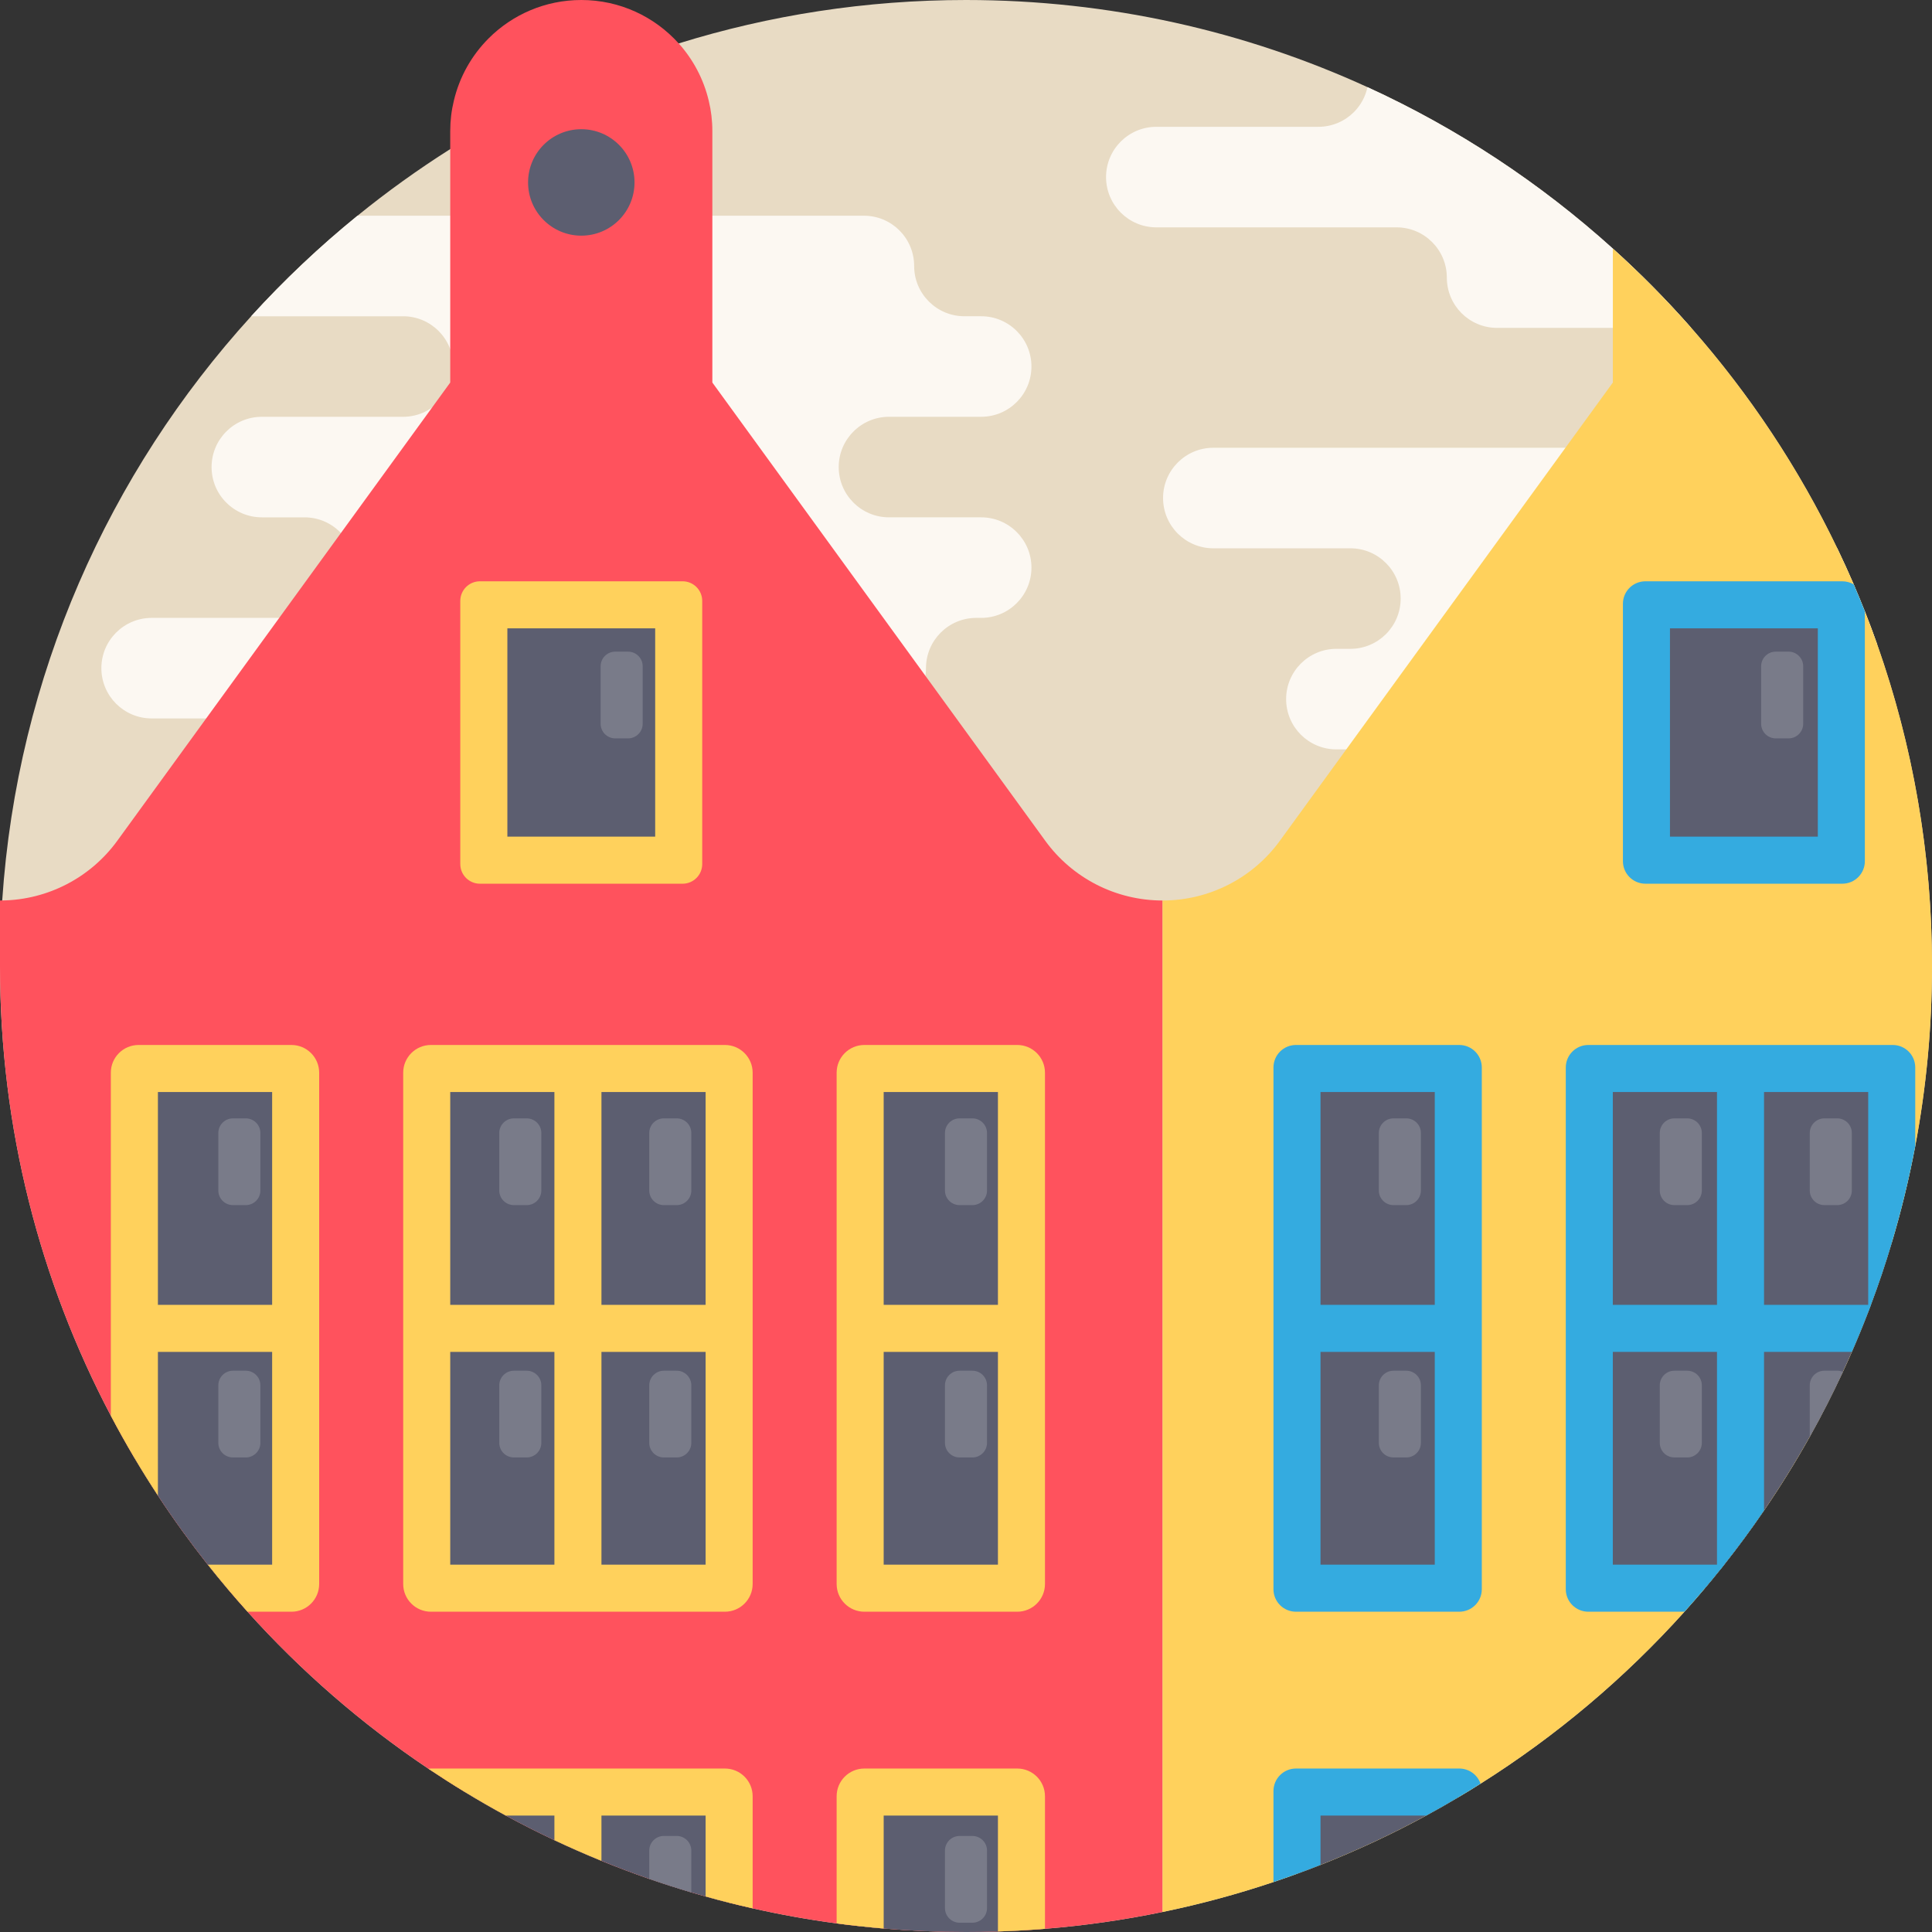 <?xml version="1.0" encoding="iso-8859-1"?>
<!-- Generator: Adobe Illustrator 19.0.0, SVG Export Plug-In . SVG Version: 6.00 Build 0)  -->
<svg version="1.1" id="Capa_1" xmlns="http://www.w3.org/2000/svg" xmlns:xlink="http://www.w3.org/1999/xlink" x="0px" y="0px"
	 viewBox="0 0 512 512" style="enable-background:new 0 0 512 512;" xml:space="preserve">
<rect x="0" y="0" width="512" height="512" fill="#333333" stroke="none"/>
<path style="fill:#E8DBC4;" d="M512,256c0,16.311-1.526,32.256-4.441,47.72c-1.641,8.704-3.72,17.262-6.228,25.631
	c-1.651,5.569-3.5,11.045-5.528,16.447c-0.23,0.627-0.47,1.264-0.711,1.891c-1.369,3.563-2.811,7.095-4.336,10.574
	c-0.773,1.776-1.567,3.542-2.372,5.287c-2.717,5.851-5.642,11.588-8.777,17.189c-3.751,6.708-7.795,13.228-12.121,19.55
	c-3.354,4.921-6.886,9.707-10.564,14.367c-0.397,0.502-0.794,0.993-1.191,1.484c-1.285,1.609-2.581,3.187-3.908,4.754
	c-1.776,2.111-3.584,4.18-5.423,6.228c-15.788,17.565-33.98,32.925-54.042,45.568c-1.944,1.243-3.918,2.445-5.904,3.615
	c-2.8,1.672-5.632,3.281-8.505,4.838c-9.017,4.901-18.369,9.268-28.003,13.072c-2.069,0.815-4.148,1.599-6.238,2.361
	c-2.058,0.752-4.138,1.484-6.228,2.184c-9.55,3.208-19.362,5.862-29.383,7.931c-10.177,2.111-20.585,3.605-31.169,4.462
	c-2.069,0.167-4.148,0.313-6.238,0.428c-2.069,0.125-4.148,0.209-6.228,0.272C261.653,511.958,258.832,512,256,512
	c-7.346,0-14.629-0.313-21.817-0.919c-2.079-0.178-4.159-0.376-6.228-0.606c-2.09-0.219-4.169-0.47-6.238-0.752
	c-7.523-1.003-14.952-2.341-22.256-3.992c-2.09-0.47-4.169-0.961-6.238-1.484c-2.09-0.522-4.169-1.076-6.228-1.661
	c-1.275-0.345-2.539-0.711-3.793-1.087c-3.751-1.108-7.461-2.299-11.139-3.574c-4.274-1.484-8.505-3.082-12.675-4.786
	c-4.211-1.714-8.37-3.542-12.466-5.475c-4.357-2.058-8.652-4.232-12.873-6.52c-3.668-1.985-7.272-4.065-10.825-6.228
	c-3.281-1.996-6.52-4.065-9.707-6.196c-17.659-11.849-33.75-25.84-47.919-41.597c-1.839-2.048-3.647-4.117-5.423-6.228
	c-1.735-2.048-3.427-4.127-5.099-6.238c-4.66-5.904-9.08-12.016-13.228-18.328c-2.152-3.281-4.232-6.614-6.238-10
	c-2.173-3.668-4.253-7.387-6.238-11.159C10.616,339.571,0,299.029,0,256c0-5.841,0.199-11.63,0.585-17.366
	C4.566,179.179,28.85,125.273,66.56,83.811c8.704-9.571,18.129-18.474,28.181-26.645c7.826-6.353,16.029-12.246,24.576-17.659
	c7.314-4.629,14.879-8.903,22.674-12.79c12.11-6.029,24.764-11.128,37.867-15.214h0.01C203.922,4.033,229.491,0,256,0
	c37.961,0,73.989,8.265,106.392,23.092c23.876,10.919,45.777,25.412,65.034,42.789c7.314,6.593,14.252,13.615,20.762,21.013
	c15.423,17.502,28.494,37.146,38.703,58.41c1.515,3.145,2.967,6.343,4.357,9.561c1.014,2.372,2.006,4.754,2.957,7.158
	c1.149,2.905,2.236,5.841,3.281,8.798C506.89,197.465,512,226.137,512,256z"/>
<g>
	<path style="fill:#FCF8F2;" d="M269.437,141.009c2.414,2.403,3.908,5.736,3.908,9.415c0,7.356-5.966,13.322-13.322,13.322h-1.306
		c-3.678,0-7.011,1.494-9.425,3.908c-2.403,2.403-3.897,5.736-3.897,9.415c0,7.356-5.966,13.322-13.333,13.322H40.187
		c-3.678,0-7.011-1.494-9.425-3.908c-2.403-2.403-3.897-5.736-3.897-9.415c0-7.356,5.966-13.322,13.322-13.322h40.5
		c3.678,0,7.011-1.494,9.425-3.908c2.403-2.403,3.897-5.736,3.897-9.415c0-7.356-5.956-13.322-13.322-13.322H69.392
		c-3.688,0-7.011-1.494-9.425-3.908c-2.414-2.403-3.897-5.736-3.897-9.415c0-7.356,5.956-13.322,13.322-13.322h37.418
		c3.678,0,7.011-1.494,9.425-3.908c2.403-2.403,3.897-5.736,3.897-9.415c0-7.367-5.966-13.322-13.322-13.322H66.56
		c8.704-9.571,18.129-18.474,28.181-26.645h134.196c3.678,0,7.011,1.484,9.425,3.897c2.403,2.414,3.897,5.736,3.897,9.425
		c0,7.356,5.966,13.322,13.322,13.322h4.441c7.356,0,13.322,5.956,13.322,13.322c0,7.356-5.966,13.322-13.322,13.322h-24.43
		c-3.678,0-7.011,1.494-9.415,3.908c-2.414,2.403-3.908,5.736-3.908,9.415c0,7.356,5.966,13.322,13.322,13.322h24.43
		C263.701,137.101,267.034,138.595,269.437,141.009z"/>
	<path style="fill:#FCF8F2;" d="M497.486,170.82c-1.641,0.721-3.459,1.128-5.371,1.128h-3.709c-3.678,0-7.011,1.494-9.425,3.897
		c-2.403,2.414-3.897,5.747-3.897,9.425c0,7.356-5.956,13.322-13.322,13.322H354.158c-3.678,0-7.011-1.494-9.425-3.897
		c-2.403-2.414-3.897-5.747-3.897-9.425c0-7.356,5.966-13.322,13.322-13.322h3.709c3.678,0,7.011-1.494,9.415-3.897
		c2.414-2.414,3.908-5.747,3.908-9.425c0-7.356-5.966-13.322-13.322-13.322h-36.321c-3.678,0-7.011-1.494-9.415-3.897
		c-2.414-2.414-3.908-5.747-3.908-9.425c0-7.356,5.966-13.322,13.322-13.322h112.274c7.356,0,13.322,5.966,13.322,13.322
		c0,7.356,5.966,13.322,13.322,13.322h26.426c1.515,3.145,2.967,6.343,4.357,9.561c1.014,2.372,2.006,4.754,2.957,7.158
		C495.355,164.927,496.441,167.863,497.486,170.82z"/>
	<path style="fill:#FCF8F2;" d="M448.188,86.894h-51.44c-3.678,0-7.011-1.494-9.425-3.897c-2.403-2.414-3.897-5.747-3.897-9.425
		c0-7.356-5.966-13.322-13.322-13.322h-63.666c-3.678,0-7.011-1.494-9.415-3.897c-2.414-2.414-3.908-5.747-3.908-9.425
		c0-7.356,5.966-13.322,13.322-13.322h42.935c3.678,0,7.011-1.494,9.425-3.897c1.776-1.776,3.051-4.065,3.594-6.614
		c23.876,10.919,45.777,25.412,65.034,42.789C434.74,72.474,441.678,79.496,448.188,86.894z"/>
</g>
<path style="fill:#FF525D;" d="M308.099,238.644v268.048c-10.177,2.111-20.585,3.605-31.169,4.462
	c-2.069,0.167-4.148,0.313-6.238,0.428c-2.069,0.125-4.148,0.209-6.228,0.272C261.653,511.958,258.832,512,256,512
	c-7.346,0-14.629-0.313-21.817-0.919c-2.079-0.178-4.159-0.376-6.228-0.606c-2.09-0.219-4.169-0.47-6.238-0.752
	c-7.523-1.003-14.952-2.341-22.256-3.992c-2.09-0.47-4.169-0.961-6.238-1.484c-2.09-0.522-4.169-1.076-6.228-1.661
	c-1.275-0.345-2.539-0.711-3.793-1.087c-3.751-1.108-7.461-2.299-11.139-3.574c-4.274-1.484-8.505-3.082-12.675-4.786
	c-4.211-1.714-8.37-3.542-12.466-5.475c-4.357-2.058-8.652-4.232-12.873-6.52c-3.668-1.985-7.272-4.065-10.825-6.228
	c-3.281-1.996-6.52-4.065-9.707-6.196c-17.659-11.849-33.75-25.84-47.919-41.597c-1.839-2.048-3.647-4.117-5.423-6.228
	c-1.735-2.048-3.427-4.127-5.099-6.238c-4.66-5.904-9.08-12.016-13.228-18.328c-2.152-3.281-4.232-6.614-6.238-10
	c-2.173-3.668-4.253-7.387-6.238-11.159C10.616,339.571,0,299.029,0,256v-17.356c0.199,0,0.387,0,0.585-0.01
	c12.079-0.178,23.395-6.04,30.511-15.841l88.221-121.417V34.732c0-2.759,0.324-5.454,0.951-8.014
	c1.494-6.374,4.754-12.079,9.226-16.551C135.774,3.887,144.468,0,154.049,0c10.24,0,19.446,4.441,25.809,11.504h0.01
	c3.814,4.253,6.604,9.456,7.962,15.214c0.627,2.56,0.951,5.256,0.951,8.014v66.644l88.21,121.417
	c3.615,4.995,8.317,8.944,13.657,11.672C295.967,237.171,301.934,238.644,308.099,238.644z"/>
<g>
	<rect x="128.219" y="160.277" style="fill:#5C5E70;" width="51.649" height="67.676"/>
	<rect x="113.079" y="283.167" style="fill:#5C5E70;" width="80.144" height="137.728"/>
	<path style="fill:#5C5E70;" d="M78.357,283.167v137.728H60.176c-1.735-2.048-3.427-4.127-5.099-6.238
		c-4.66-5.904-9.08-12.016-13.228-18.328c-2.152-3.281-4.232-6.614-6.238-10V283.167H78.357z"/>
	<rect x="227.955" y="283.167" style="fill:#5C5E70;" width="42.743" height="137.728"/>
	<path style="fill:#5C5E70;" d="M193.223,474.917v29.33c-2.09-0.522-4.169-1.076-6.228-1.661c-1.275-0.345-2.539-0.711-3.793-1.087
		c-3.751-1.108-7.461-2.299-11.139-3.574c-4.274-1.484-8.505-3.082-12.675-4.786c-4.211-1.714-8.37-3.542-12.466-5.475
		c-4.357-2.058-8.652-4.232-12.873-6.52c-3.668-1.985-7.272-4.065-10.825-6.228L193.223,474.917L193.223,474.917z"/>
	<path style="fill:#5C5E70;" d="M270.691,474.917v36.665c-2.069,0.125-4.148,0.209-6.228,0.272C261.653,511.958,258.832,512,256,512
		c-7.346,0-14.629-0.313-21.817-0.919c-2.079-0.178-4.159-0.376-6.228-0.606v-35.558L270.691,474.917L270.691,474.917z"/>
</g>
<g>
	<path style="fill:#FFD15C;" d="M180.903,154.049h-53.718c-2.873,0-5.204,2.33-5.204,5.204v69.736c0,2.873,2.33,5.204,5.204,5.204
		h53.718c2.863,0,5.193-2.33,5.193-5.204v-69.736C186.096,156.379,183.766,154.049,180.903,154.049z M173.631,221.717h-39.173
		v-55.202h39.173V221.717z"/>
	<path style="fill:#FFD15C;" d="M192.105,276.929h-77.908c-4.054,0-7.346,3.291-7.346,7.346v135.502
		c0,4.054,3.291,7.346,7.346,7.346h77.908c4.065,0,7.356-3.291,7.356-7.346V284.275
		C199.461,280.221,196.169,276.929,192.105,276.929z M186.995,414.657h-67.678V289.395h67.678V414.657z"/>
	<path style="fill:#FFD15C;" d="M77.239,276.929H36.728c-4.065,0-7.356,3.291-7.356,7.346v90.896
		c1.985,3.772,4.065,7.492,6.238,11.159c2.006,3.385,4.086,6.719,6.238,10V289.395h30.271v125.262H55.077
		c1.672,2.111,3.365,4.19,5.099,6.238c1.776,2.111,3.584,4.18,5.423,6.228h11.64c4.054,0,7.346-3.291,7.346-7.346V284.275
		C84.584,280.221,81.293,276.929,77.239,276.929z"/>
	<path style="fill:#FFD15C;" d="M269.584,276.929h-40.521c-4.054,0-7.346,3.291-7.346,7.346v135.502
		c0,4.054,3.291,7.346,7.346,7.346h40.521c4.054,0,7.346-3.291,7.346-7.346V284.275
		C276.929,280.221,273.638,276.929,269.584,276.929z M264.464,414.657h-30.281V289.395h30.281V414.657z"/>
	<rect x="113.079" y="345.799" style="fill:#FFD15C;" width="80.144" height="12.467"/>
	<rect x="227.955" y="345.799" style="fill:#FFD15C;" width="44.524" height="12.467"/>
	<rect x="33.83" y="345.799" style="fill:#FFD15C;" width="44.524" height="12.467"/>
	<rect x="146.923" y="284.745" style="fill:#FFD15C;" width="12.467" height="131.396"/>
	<path style="fill:#FFD15C;" d="M192.105,468.679h-77.908c-0.23,0-0.46,0.01-0.679,0.042c3.187,2.132,6.426,4.2,9.707,6.196
		c3.553,2.163,7.158,4.242,10.825,6.228h52.945v21.441c2.058,0.585,4.138,1.139,6.228,1.661c2.069,0.522,4.148,1.014,6.238,1.484
		v-29.706C199.461,471.97,196.169,468.679,192.105,468.679z"/>
	<path style="fill:#FFD15C;" d="M269.584,468.679h-40.521c-4.054,0-7.346,3.291-7.346,7.346v33.698
		c2.069,0.282,4.148,0.533,6.238,0.752c2.069,0.23,4.148,0.428,6.228,0.606v-29.936h30.281v30.71
		c2.079-0.063,4.159-0.146,6.228-0.272c2.09-0.115,4.169-0.261,6.238-0.428v-35.129C276.929,471.97,273.638,468.679,269.584,468.679
		z"/>
	<path style="fill:#FFD15C;" d="M159.389,476.494v16.645c-4.211-1.714-8.37-3.542-12.466-5.475v-11.17H159.389z"/>
	<path style="fill:#FFD15C;" d="M512,256c0,16.311-1.526,32.256-4.441,47.72c-1.641,8.704-3.72,17.262-6.228,25.631
		c-1.651,5.569-3.5,11.045-5.528,16.447c-0.23,0.627-0.47,1.264-0.711,1.891c-1.369,3.563-2.811,7.095-4.336,10.574
		c-0.773,1.776-1.567,3.542-2.372,5.287c-2.717,5.851-5.642,11.588-8.777,17.189c-3.751,6.708-7.795,13.228-12.121,19.55
		c-3.354,4.921-6.886,9.707-10.564,14.367c-0.397,0.502-0.794,0.993-1.191,1.484c-1.285,1.609-2.581,3.187-3.908,4.754
		c-1.776,2.111-3.584,4.18-5.423,6.228c-15.788,17.565-33.98,32.925-54.042,45.568c-1.944,1.243-3.918,2.445-5.904,3.615
		c-2.8,1.672-5.632,3.281-8.505,4.838c-9.017,4.901-18.369,9.268-28.003,13.072c-2.069,0.815-4.148,1.599-6.238,2.361
		c-2.058,0.752-4.138,1.484-6.228,2.184c-9.55,3.208-19.362,5.862-29.383,7.931V238.644c12.309,0,23.865-5.893,31.096-15.851
		l88.231-121.417V65.881c27.209,24.534,49.121,54.847,63.822,88.984c1.014,2.372,2.006,4.754,2.957,7.158
		C505.689,191.122,512,222.824,512,256z"/>
</g>
<g>
	<rect x="436.318" y="160.277" style="fill:#5C5E70;" width="51.649" height="67.676"/>
	<path style="fill:#5C5E70;" d="M501.332,283.167v46.185c-1.651,5.569-3.5,11.045-5.528,16.447c-0.23,0.627-0.47,1.264-0.711,1.891
		c-1.369,3.563-2.811,7.095-4.336,10.574c-0.773,1.776-1.567,3.542-2.372,5.287c-2.717,5.851-5.642,11.588-8.777,17.189
		c-3.751,6.708-7.795,13.228-12.121,19.55c-3.354,4.921-6.886,9.707-10.564,14.367c-0.397,0.502-0.794,0.993-1.191,1.484
		c-1.285,1.609-2.581,3.187-3.908,4.754h-30.636V283.167H501.332z"/>
	<rect x="343.709" y="283.167" style="fill:#5C5E70;" width="42.743" height="137.728"/>
	<path style="fill:#5C5E70;" d="M386.456,474.917v1.39c-2.8,1.672-5.632,3.281-8.505,4.838c-9.017,4.901-18.369,9.268-28.003,13.072
		c-2.069,0.815-4.148,1.599-6.238,2.361v-21.661H386.456z"/>
</g>
<g>
	<path style="fill:#34ABE0;" d="M491.248,154.864c-0.878-0.512-1.912-0.815-3.009-0.815h-52.182c-3.302,0-5.966,2.665-5.966,5.956
		v68.221c0,3.291,2.664,5.966,5.966,5.966h52.182c3.291,0,5.966-2.675,5.966-5.966v-66.205
		C493.255,159.619,492.262,157.236,491.248,154.864z M481.74,221.717h-39.184v-55.202h39.184V221.717z"/>
	<path style="fill:#34ABE0;" d="M501.603,276.929h-80.687c-3.291,0-5.966,2.675-5.966,5.966v138.271
		c0,3.291,2.675,5.956,5.966,5.956h25.485c1.839-2.048,3.647-4.117,5.423-6.228c1.327-1.567,2.623-3.145,3.908-4.754
		c0.397-0.491,0.794-0.982,1.191-1.484h-29.508V289.395h67.678v58.295c0.24-0.627,0.481-1.264,0.711-1.891
		c2.027-5.402,3.877-10.877,5.528-16.447c2.508-8.37,4.587-16.927,6.228-25.631v-20.825
		C507.559,279.604,504.895,276.929,501.603,276.929z"/>
	<path style="fill:#34ABE0;" d="M386.727,276.929h-43.28c-3.302,0-5.966,2.675-5.966,5.966v138.271c0,3.291,2.664,5.956,5.966,5.956
		h43.28c3.291,0,5.966-2.664,5.966-5.956V282.896C392.694,279.604,390.019,276.929,386.727,276.929z M380.228,414.657h-30.281
		V289.395h30.281V414.657z"/>
	<path style="fill:#34ABE0;" d="M495.804,345.799c-0.23,0.627-0.47,1.264-0.711,1.891c-1.369,3.563-2.811,7.095-4.336,10.574
		h-69.569v-12.466H495.804z"/>
	<rect x="341.932" y="345.799" style="fill:#34ABE0;" width="44.524" height="12.467"/>
	<path style="fill:#34ABE0;" d="M467.487,284.745V400.29c-3.354,4.921-6.886,9.707-10.564,14.367
		c-0.397,0.502-0.794,0.993-1.191,1.484h-0.711V284.745H467.487z"/>
	<path style="fill:#34ABE0;" d="M386.727,468.679h-43.28c-3.302,0-5.966,2.675-5.966,5.966v24.116c2.09-0.7,4.169-1.432,6.228-2.184
		c2.09-0.762,4.169-1.545,6.238-2.361v-13.072h28.003c2.873-1.557,5.705-3.166,8.505-4.838c1.985-1.17,3.96-2.372,5.904-3.615
		C391.555,470.361,389.339,468.679,386.727,468.679z"/>
</g>
<g>
	<path style="fill:#797B89;" d="M166.445,195.678h-3.399c-2.139,0-3.873-1.735-3.873-3.873v-15.241c0-2.139,1.735-3.873,3.873-3.873
		h3.399c2.139,0,3.873,1.735,3.873,3.873v15.241C170.318,193.943,168.584,195.678,166.445,195.678z"/>
	<path style="fill:#797B89;" d="M179.332,319.367h-3.399c-2.139,0-3.873-1.735-3.873-3.873v-15.241c0-2.139,1.735-3.873,3.873-3.873
		h3.399c2.139,0,3.873,1.735,3.873,3.873v15.241C183.205,317.632,181.472,319.367,179.332,319.367z"/>
	<path style="fill:#797B89;" d="M65.132,319.367h-3.399c-2.139,0-3.873-1.735-3.873-3.873v-15.241c0-2.139,1.735-3.873,3.873-3.873
		h3.399c2.139,0,3.873,1.735,3.873,3.873v15.241C69.005,317.632,67.272,319.367,65.132,319.367z"/>
	<path style="fill:#797B89;" d="M257.696,319.367h-3.399c-2.139,0-3.873-1.735-3.873-3.873v-15.241c0-2.139,1.735-3.873,3.873-3.873
		h3.399c2.139,0,3.873,1.735,3.873,3.873v15.241C261.569,317.632,259.835,319.367,257.696,319.367z"/>
	<path style="fill:#797B89;" d="M139.584,319.367h-3.399c-2.139,0-3.873-1.735-3.873-3.873v-15.241c0-2.139,1.735-3.873,3.873-3.873
		h3.399c2.139,0,3.873,1.735,3.873,3.873v15.241C143.457,317.632,141.723,319.367,139.584,319.367z"/>
	<path style="fill:#797B89;" d="M179.332,386.24h-3.399c-2.139,0-3.873-1.735-3.873-3.873v-15.241c0-2.139,1.735-3.873,3.873-3.873
		h3.399c2.139,0,3.873,1.735,3.873,3.873v15.241C183.205,384.506,181.472,386.24,179.332,386.24z"/>
	<path style="fill:#797B89;" d="M65.132,386.24h-3.399c-2.139,0-3.873-1.735-3.873-3.873v-15.241c0-2.139,1.735-3.873,3.873-3.873
		h3.399c2.139,0,3.873,1.735,3.873,3.873v15.241C69.005,384.506,67.272,386.24,65.132,386.24z"/>
	<path style="fill:#797B89;" d="M257.696,386.24h-3.399c-2.139,0-3.873-1.735-3.873-3.873v-15.241c0-2.139,1.735-3.873,3.873-3.873
		h3.399c2.139,0,3.873,1.735,3.873,3.873v15.241C261.569,384.506,259.835,386.24,257.696,386.24z"/>
	<path style="fill:#797B89;" d="M139.584,386.24h-3.399c-2.139,0-3.873-1.735-3.873-3.873v-15.241c0-2.139,1.735-3.873,3.873-3.873
		h3.399c2.139,0,3.873,1.735,3.873,3.873v15.241C143.457,384.506,141.723,386.24,139.584,386.24z"/>
	<path style="fill:#797B89;" d="M183.202,490.423v11.076c-3.751-1.108-7.461-2.299-11.139-3.574v-7.502
		c0-2.142,1.735-3.877,3.866-3.877h3.406C181.467,486.546,183.202,488.281,183.202,490.423z"/>
	<path style="fill:#797B89;" d="M257.696,509.538h-3.399c-2.139,0-3.873-1.735-3.873-3.873v-15.241c0-2.139,1.735-3.873,3.873-3.873
		h3.399c2.139,0,3.873,1.735,3.873,3.873v15.241C261.569,507.804,259.835,509.538,257.696,509.538z"/>
	<path style="fill:#797B89;" d="M473.993,195.678h-3.399c-2.139,0-3.873-1.735-3.873-3.873v-15.241c0-2.139,1.735-3.873,3.873-3.873
		h3.399c2.139,0,3.873,1.735,3.873,3.873v15.241C477.866,193.943,476.133,195.678,473.993,195.678z"/>
	<path style="fill:#797B89;" d="M486.881,319.367h-3.399c-2.139,0-3.873-1.735-3.873-3.873v-15.241c0-2.139,1.735-3.873,3.873-3.873
		h3.399c2.139,0,3.873,1.735,3.873,3.873v15.241C490.754,317.632,489.02,319.367,486.881,319.367z"/>
	<path style="fill:#797B89;" d="M372.681,319.367h-3.399c-2.139,0-3.873-1.735-3.873-3.873v-15.241c0-2.139,1.735-3.873,3.873-3.873
		h3.399c2.139,0,3.873,1.735,3.873,3.873v15.241C376.554,317.632,374.82,319.367,372.681,319.367z"/>
	<path style="fill:#797B89;" d="M447.132,319.367h-3.399c-2.139,0-3.873-1.735-3.873-3.873v-15.241c0-2.139,1.735-3.873,3.873-3.873
		h3.399c2.139,0,3.873,1.735,3.873,3.873v15.241C451.005,317.632,449.272,319.367,447.132,319.367z"/>
	<path style="fill:#797B89;" d="M488.385,363.551c-2.717,5.851-5.642,11.588-8.777,17.189v-13.615c0-2.142,1.735-3.877,3.877-3.877
		h3.396C487.414,363.248,487.926,363.353,488.385,363.551z"/>
	<path style="fill:#797B89;" d="M372.681,386.24h-3.399c-2.139,0-3.873-1.735-3.873-3.873v-15.241c0-2.139,1.735-3.873,3.873-3.873
		h3.399c2.139,0,3.873,1.735,3.873,3.873v15.241C376.554,384.506,374.82,386.24,372.681,386.24z"/>
	<path style="fill:#797B89;" d="M447.132,386.24h-3.399c-2.139,0-3.873-1.735-3.873-3.873v-15.241c0-2.139,1.735-3.873,3.873-3.873
		h3.399c2.139,0,3.873,1.735,3.873,3.873v15.241C451.005,384.506,449.272,386.24,447.132,386.24z"/>
</g>
<circle style="fill:#5C5E70;" cx="154.049" cy="48.347" r="14.106"/>
<g>
</g>
<g>
</g>
<g>
</g>
<g>
</g>
<g>
</g>
<g>
</g>
<g>
</g>
<g>
</g>
<g>
</g>
<g>
</g>
<g>
</g>
<g>
</g>
<g>
</g>
<g>
</g>
<g>
</g>
</svg>
